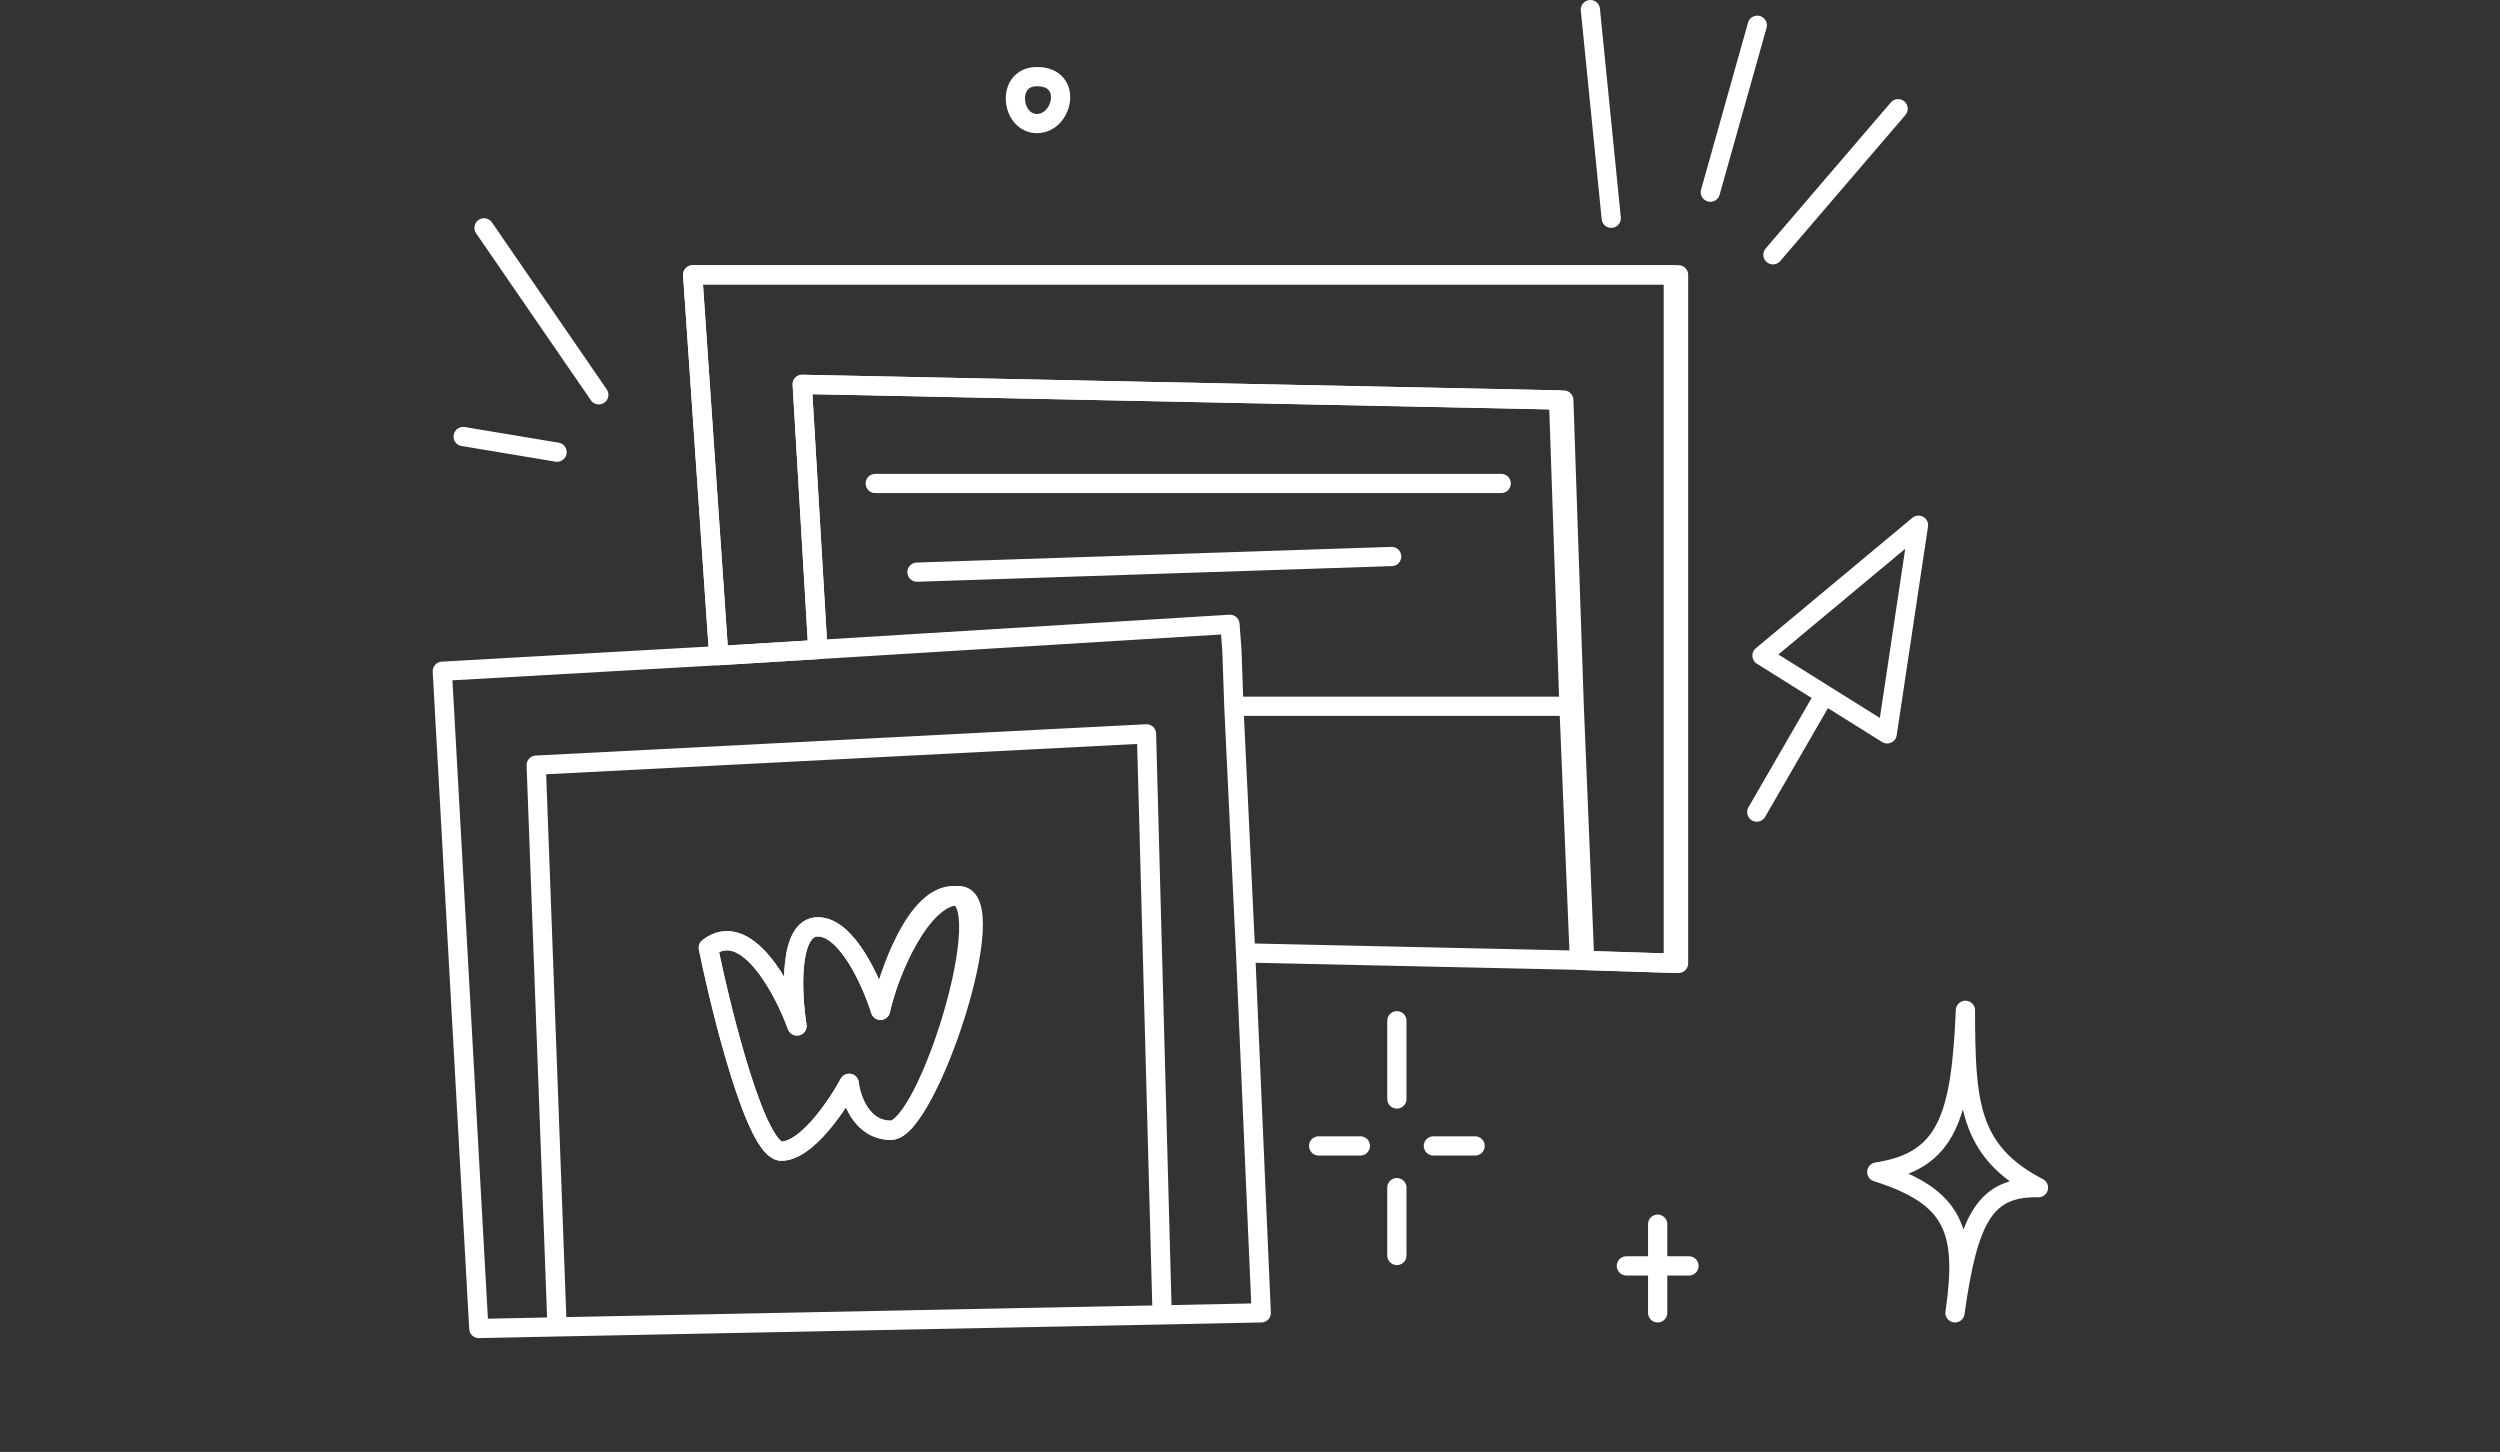<svg width="260" height="151" viewBox="0 0 260 151" fill="none" xmlns="http://www.w3.org/2000/svg">
<rect x="0" y="0" width="260" height="151" fill="#333333" stroke="none"/>
<path d="M74.752 68.183L46 69.811L49.797 138.163L57.935 137.996M74.752 68.183L72.039 28.582H174.569V100.19L164.804 99.879M74.752 68.183L85.059 67.552M129.542 99.105L131.17 136.536L120.863 136.748M129.542 99.105L164.804 99.879M129.542 99.105L128.321 73.453M85.059 67.552L127.915 64.928L128.118 67.641L128.321 73.453M85.059 67.552L83.431 39.974L162.634 41.601L163.719 73.453M164.804 99.879L163.719 73.453M163.719 73.453H128.321M91.026 50.281H156.124M57.935 137.996L55.765 79.575L119.235 76.32L120.863 136.748M57.935 137.996L120.863 136.748M62.275 41.059L50.34 23.699M57.935 47.026L48.17 45.399M167.569 22.699L165.399 1M177.876 19.987L182.758 2.627M184.386 26.497L197.405 11.307M95.366 59.503L144.732 57.876M73.667 98.562C77.573 95.524 81.442 102.721 82.889 106.699C82.346 103.264 82.021 96.392 85.059 96.392C88.097 96.392 90.665 102.179 91.569 105.072C92.473 101.094 95.257 93.137 99.163 93.137C104.046 93.137 96.451 117.549 92.654 117.549C89.616 117.549 88.495 114.294 88.314 112.667C87.048 115.017 83.865 119.719 81.261 119.719C78.657 119.719 75.113 105.614 73.667 98.562ZM107.843 7.967C111.641 7.967 110.556 12.85 107.843 12.85C105.131 12.85 104.588 7.967 107.843 7.967Z" stroke="white" stroke-width="2" stroke-linecap="round" stroke-linejoin="round"/>
<path d="M145.275 106.157V114.294M145.275 123.516V130.569M149.072 119.176H153.412M137.138 119.176H141.478" stroke="white" stroke-width="2" stroke-linecap="round" stroke-linejoin="round"/>
<path d="M189.758 72.252L183.249 68.183L199.523 54.621L196.268 76.32L189.758 72.252ZM189.758 72.252L182.706 84.457" stroke="white" stroke-width="2" stroke-linecap="round" stroke-linejoin="round"/>
<path d="M172.398 127.314V136.536M169.144 131.653H175.653M204.405 105.072C203.931 116.239 202.486 120.767 195.183 121.889C203.313 124.464 204.55 128.025 203.32 136.536C204.706 126.546 206.496 123.425 212 123.516C204.694 119.726 204.427 114.59 204.405 105.072Z" stroke="white" stroke-width="2" stroke-linecap="round" stroke-linejoin="round"/>
<path d="M72.039 28.581L74.751 68.183L85.059 67.552L83.431 39.974L162.091 41.601L163.176 73.453L164.261 99.879L174.026 100.189V28.581H72.039Z" stroke="white" stroke-width="2" stroke-linecap="round" stroke-linejoin="round"/>
<path d="M82.889 106.699C81.442 102.721 77.572 95.524 73.666 98.562C75.113 105.614 78.657 119.719 81.261 119.719C83.865 119.719 87.048 115.017 88.314 112.667C88.494 114.294 89.615 117.549 92.653 117.549C96.451 117.549 104.588 93.137 99.706 93.137C95.8 93.137 92.473 101.094 91.569 105.072C90.664 102.178 88.097 96.392 85.059 96.392C82.021 96.392 82.346 103.263 82.889 106.699Z" stroke="white" stroke-width="2" stroke-linecap="round" stroke-linejoin="round"/>
</svg>
